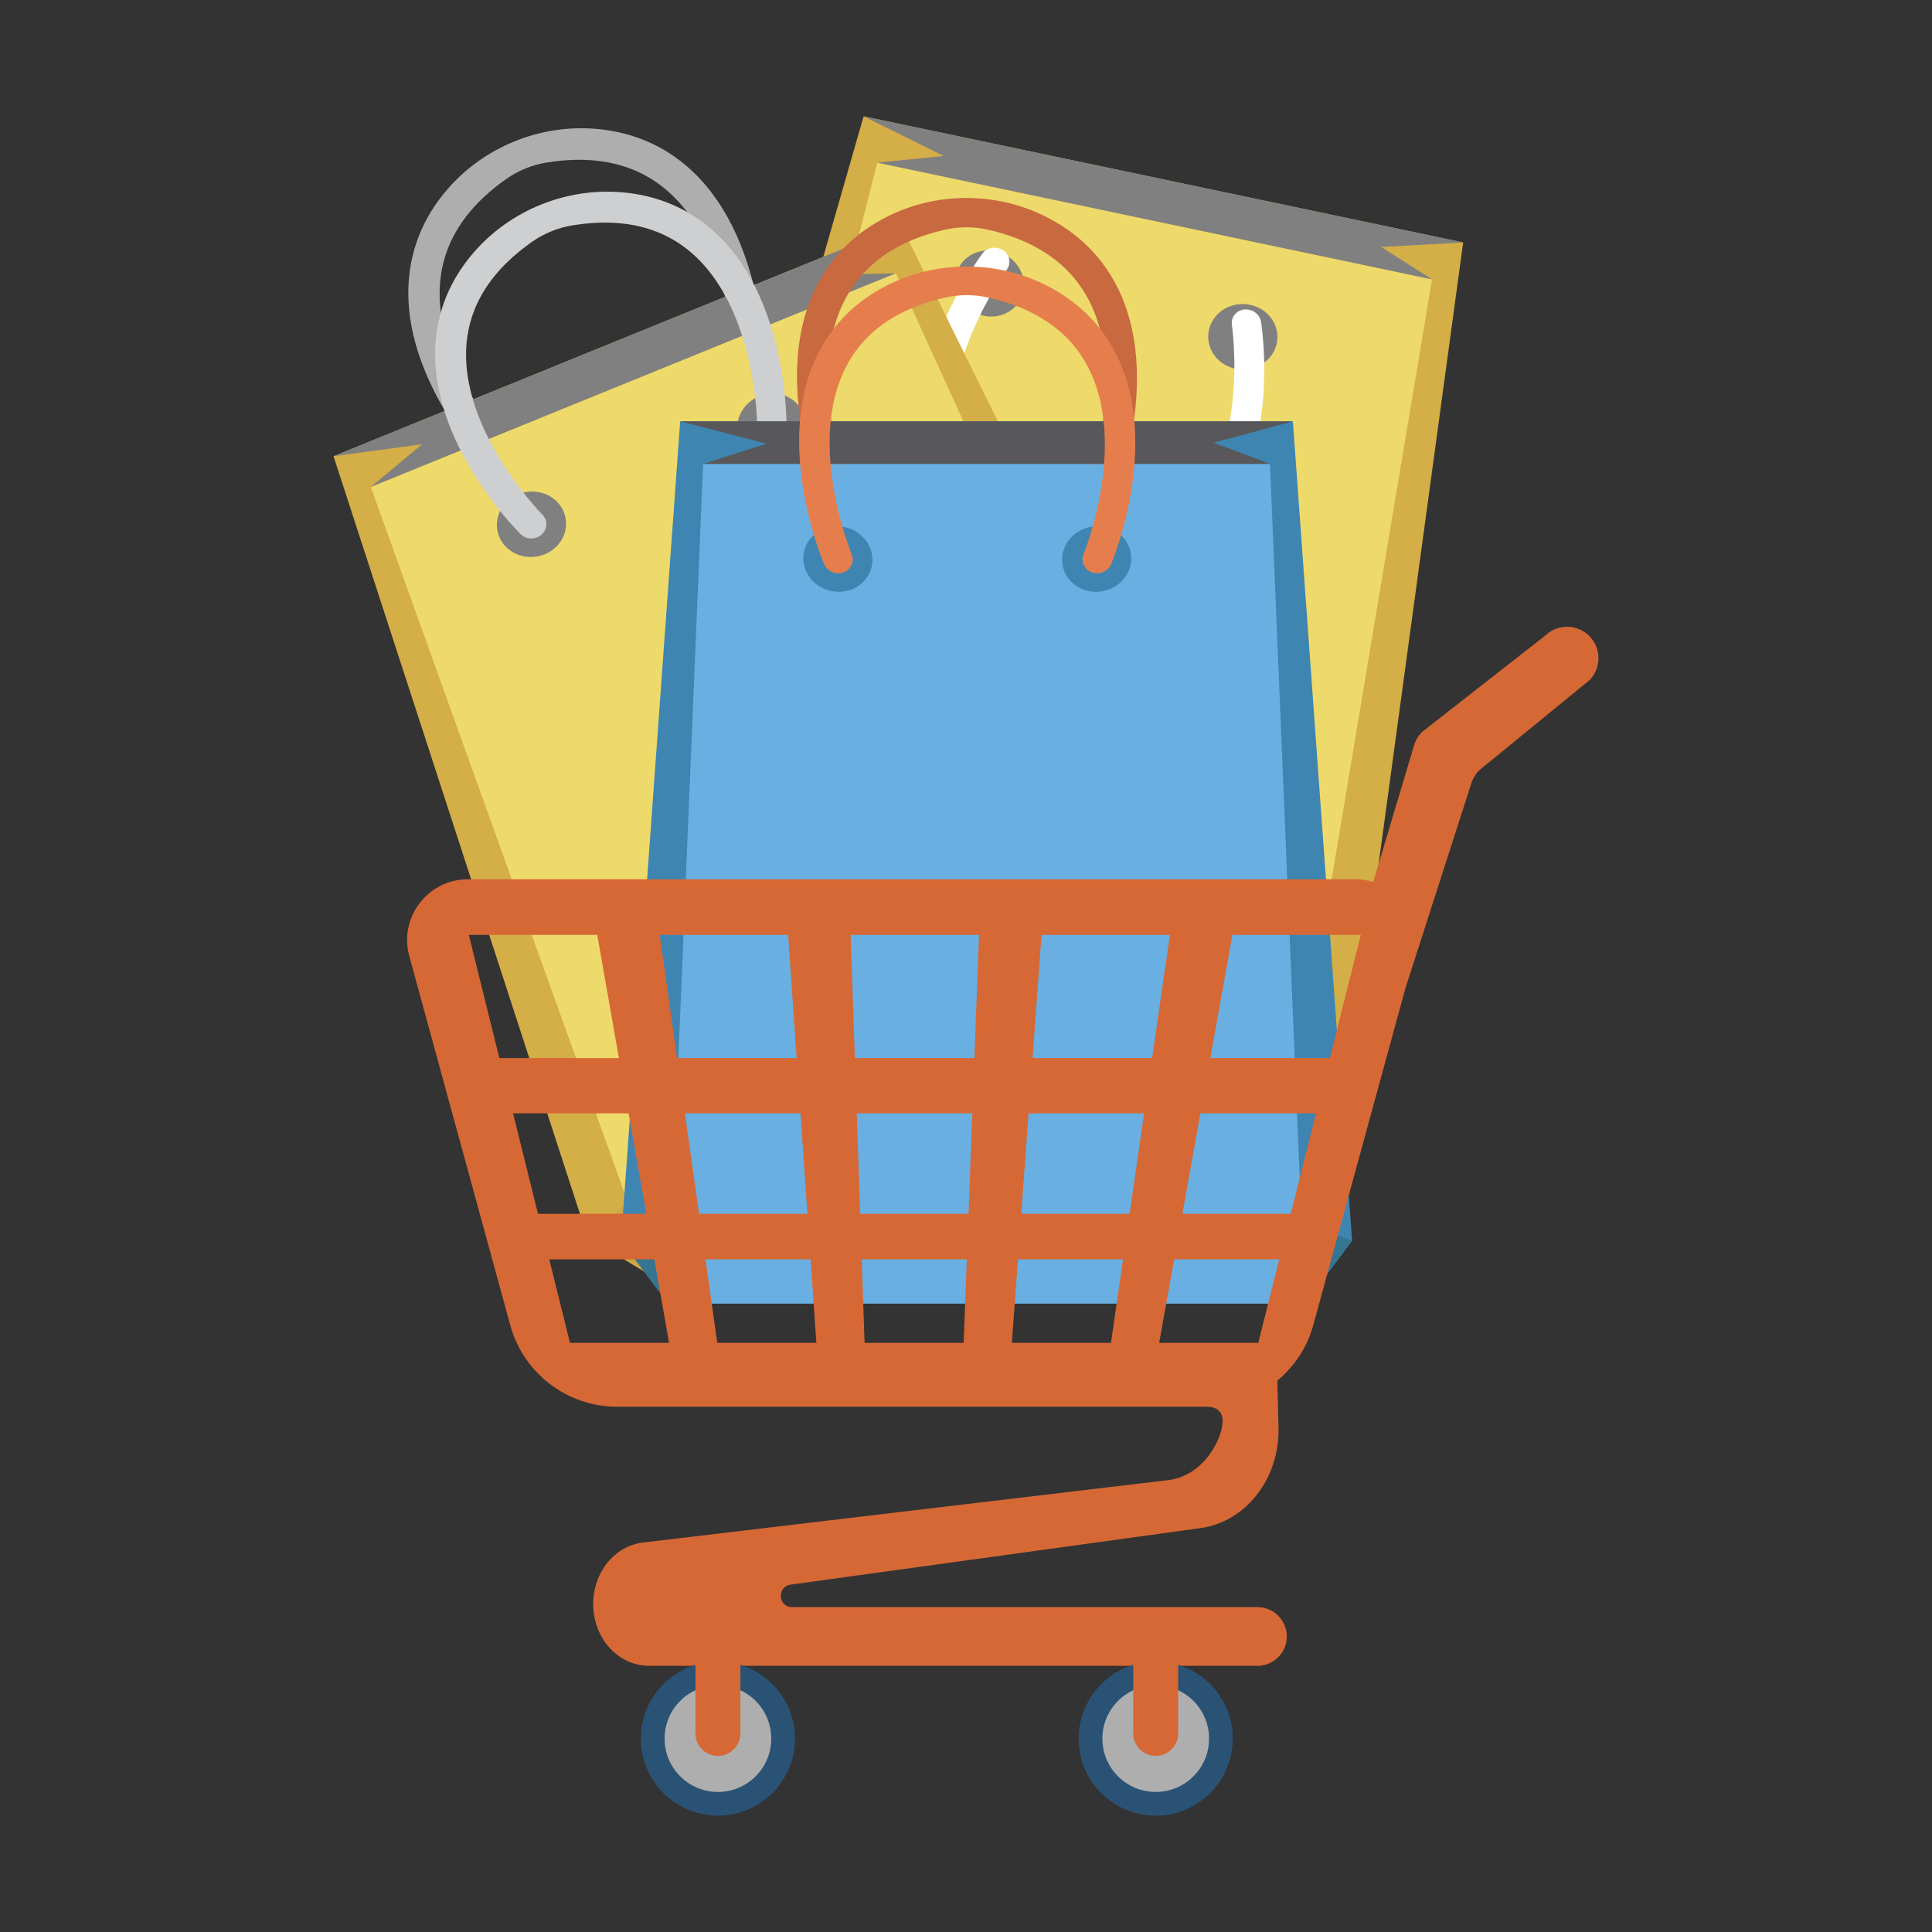 <?xml version="1.0" encoding="UTF-8"?>
<svg id="_3d_chart_icon_symbol" data-name="3d chart icon symbol" xmlns="http://www.w3.org/2000/svg" viewBox="0 0 1806.54 1806.54">
  <rect x="0" y="0" width="1806.54" height="1806.54" fill="#333333" stroke="none"/>
  <defs>
    <style>
      .cls-1 {
        fill: #fff;
      }

      .cls-2 {
        fill: #cba746;
      }

      .cls-3 {
        fill: #aeaeae;
      }

      .cls-4 {
        fill: #cdcfd0;
      }

      .cls-5 {
        fill: #357592;
      }

      .cls-6 {
        fill: #585759;
      }

      .cls-7 {
        fill: #69afe1;
      }

      .cls-8 {
        fill: #3f85b2;
      }

      .cls-9 {
        fill: #e57e4c;
      }

      .cls-10 {
        fill: #eed96b;
      }

      .cls-11 {
        fill: #d4ae46;
      }

      .cls-12 {
        fill: #c86940;
      }

      .cls-13 {
        fill: #808081;
      }

      .cls-14 {
        fill: #d66835;
      }

      .cls-15 {
        fill: #2a5274;
      }
    </style>
  </defs>
  <g id="_13" data-name="13">
    <g>
      <polygon class="cls-11" points="1368.16 226.71 807.52 108.78 595.64 847.11 626.67 913.78 641.19 856.68 1219.08 978.26 1209.37 1036.35 1264.61 987.84 1368.16 226.71"/>
      <path class="cls-3" d="m1104,572.71c-17.31,14.02-37.59,23.77-60.74,29.21-51.11,12.01-106.07-1.48-145.65-35.75-17.92-15.53-31.29-33.54-40-53.95-42.51-99.65,42.05-214.68,45.57-219.41,3.5-4.67,9.54-6.59,15.03-5.24,1.6.39,3.15,1.06,4.57,2.01,6.32,4.26,7.85,12.59,3.39,18.65-.77,1.05-78.15,107.61-41.48,192.34,11.99,27.68,35.05,50.15,68.85,67.19,12.19,6.15,25.8,9.49,39.47,9.69,37.9.56,68.88-8.64,92.46-27.58,72.22-58,53.8-188.08,53.6-189.36-1.09-7.43,4.16-14.11,11.77-14.93,1.7-.19,3.39-.05,4.99.33,5.49,1.36,9.93,5.84,10.83,11.6.9,5.81,21.71,146.72-62.68,215.21Z"/>
      <polygon class="cls-10" points="1339.02 261.21 820.29 152.08 626.67 913.78 1209.37 1036.35 1339.02 261.21"/>
      <path class="cls-13" d="m956.91,271.94c-3.13,16.58-19.73,26.99-37.11,23.33-17.37-3.65-29.08-20.02-26.15-36.65,2.95-16.74,19.6-27.38,37.17-23.69,17.57,3.7,29.25,20.3,26.08,37.01Z"/>
      <path class="cls-13" d="m1193.7,321.75c-3.89,16.42-21.11,26.7-38.49,23.05-17.37-3.65-28.46-19.89-24.77-36.35,3.72-16.58,21-27.1,38.57-23.4,17.57,3.69,28.6,20.17,24.68,36.7Z"/>
      <polygon class="cls-13" points="807.52 108.78 882.45 145.85 820.29 152.08 1339.02 261.21 1291.48 230.97 1368.16 226.71 807.52 108.78"/>
      <path class="cls-1" d="m1117.74,511.49c-17.04,13.67-37.04,23.15-59.91,28.41-50.45,11.62-104.8-1.73-143.98-35.35-17.74-15.23-31-32.87-39.67-52.86-42.29-97.59,40.96-209.96,44.41-214.59,3.43-4.56,9.41-6.42,14.83-5.09,1.58.38,3.11,1.04,4.53,1.98,6.28,4.18,7.79,12.34,3.41,18.27-.77,1.02-76.93,105.12-40.46,188.1,11.9,27.1,34.77,49.13,68.2,65.89,12.06,6.04,25.51,9.34,39.01,9.57,37.46.66,68.02-8.26,91.28-26.72,71.24-56.54,52.73-183.88,52.53-185.14-1.09-7.27,4.09-13.79,11.6-14.58,1.68-.17,3.35-.04,4.92.34,5.45,1.33,9.85,5.73,10.74,11.37.9,5.7,21.79,143.63-61.46,210.4Z"/>
      <polygon class="cls-2" points="595.64 847.11 645.39 840.1 626.67 913.78 595.64 847.11"/>
      <polygon class="cls-2" points="1264.61 987.84 1224.99 962.02 1209.37 1036.35 1264.61 987.84"/>
    </g>
    <g>
      <polygon class="cls-11" points="842.5 210.59 311.85 426.59 549.45 1157.05 612.47 1194.94 592.56 1139.51 1139.51 916.86 1163.97 970.45 1182.61 899.33 842.5 210.59"/>
      <path class="cls-3" d="m621.55,140.59c-19.14-11.38-40.63-18.07-64.32-20.09-52.29-4.46-104.71,16.88-138.89,56.54-15.49,17.97-26.1,37.73-31.75,59.19-27.59,104.75,72.79,206.29,76.97,210.45,4.14,4.12,10.39,5.14,15.64,3.01,1.51-.62,2.93-1.5,4.22-2.66,5.64-5.12,5.93-13.6.63-18.95-.92-.92-92.94-95.12-68.98-184.28,7.83-29.12,27.39-54.7,58.37-76.48,11.16-7.84,24.13-13.13,37.63-15.32,37.41-6.06,69.4-1.46,95.48,13.85,79.88,46.89,80.56,178.27,80.56,179.56,0,7.51,6.17,13.36,13.81,13.07,1.73-.06,3.37-.44,4.88-1.06,5.25-2.13,8.99-7.22,9.04-13.04.04-5.89.15-148.32-93.29-203.81Z"/>
      <polygon class="cls-10" points="837.67 255.48 346.68 455.34 612.47 1194.94 1163.97 970.45 837.67 255.48"/>
      <path class="cls-13" d="m526.99,478.21c6.67,15.5-1.27,33.42-17.7,40.11-16.43,6.69-35.29-.32-42.18-15.73-6.91-15.53.92-33.67,17.55-40.44,16.63-6.77,35.6.47,42.34,16.07Z"/>
      <path class="cls-13" d="m751.09,386.98c5.95,15.8-2.56,33.96-18.99,40.65-16.43,6.69-34.72-.56-40.87-16.28-6.19-15.82,2.23-34.21,18.86-40.98,16.63-6.76,35.01.71,41,16.61Z"/>
      <polygon class="cls-13" points="311.85 426.59 394.71 415.39 346.68 455.34 837.67 255.48 781.33 257.03 842.5 210.59 311.85 426.59"/>
      <path class="cls-4" d="m644.06,199.15c-18.86-11.05-40.04-17.52-63.43-19.41-51.59-4.15-103.4,16.94-137.29,55.89-15.36,17.66-25.91,37.04-31.57,58.08-27.66,102.69,71.02,201.77,75.13,205.85,4.05,4.01,10.22,4.99,15.4,2.88,1.51-.61,2.93-1.48,4.18-2.61,5.6-5.04,5.93-13.35.72-18.56-.9-.91-91.37-92.83-67.34-180.24,7.85-28.54,27.26-53.66,57.91-75.1,11.05-7.72,23.87-12.95,37.19-15.14,36.96-6.08,68.5-1.7,94.19,13.18,78.7,45.6,78.9,174.28,78.9,175.54-.04,7.36,6.04,13.06,13.57,12.75,1.71-.08,3.32-.45,4.83-1.05,5.19-2.11,8.91-7.11,8.97-12.81.06-5.77.68-145.28-91.37-199.24Z"/>
      <polygon class="cls-2" points="549.45 1157.05 586.76 1123.4 612.47 1194.94 549.45 1157.05"/>
      <polygon class="cls-2" points="1182.61 899.33 1135.33 900.1 1163.97 970.45 1182.61 899.33"/>
    </g>
    <g>
      <polygon class="cls-8" points="1208.93 393.99 636.01 393.99 580.68 1160.13 624.76 1218.99 627.21 1160.13 1217.75 1160.13 1220.2 1218.99 1264.28 1160.13 1208.93 393.99"/>
      <path class="cls-12" d="m1030.68,245.85c-13.46-17.74-30.83-32.04-52.01-42.85-46.78-23.85-103.36-23.85-149.96,0-21.11,10.81-38.4,25.11-51.72,42.85-65.05,86.64-10.35,218.52-8.05,223.96,2.28,5.36,7.68,8.67,13.35,8.67,1.64,0,3.3-.27,4.9-.86,7.18-2.61,10.64-10.35,7.75-17.31-.48-1.2-50.21-123.15,5.6-196.68,18.22-24.02,45.99-40.33,82.88-48.83,13.3-3.06,27.3-3.06,40.63,0,36.96,8.5,64.83,24.81,83.23,48.83,56.29,73.53,7.4,195.48,6.91,196.68-2.85,6.96.68,14.69,7.85,17.31,1.62.59,3.28.86,4.92.86,5.65,0,11.05-3.3,13.28-8.67,2.25-5.45,56.05-137.32-9.56-223.96Z"/>
      <polygon class="cls-7" points="1187.51 433.75 657.43 433.75 624.76 1218.99 1220.2 1218.99 1187.51 433.75"/>
      <path class="cls-8" d="m815.79,522.91c.35,16.87-13.76,30.48-31.5,30.48s-32.58-13.61-33.12-30.48c-.55-16.99,13.54-30.84,31.5-30.84s32.77,13.85,33.12,30.84Z"/>
      <path class="cls-8" d="m1057.77,522.91c-.44,16.87-15.18,30.48-32.93,30.48s-31.94-13.61-31.7-30.48c.22-16.99,14.97-30.84,32.93-30.84s32.14,13.85,31.7,30.84Z"/>
      <polygon class="cls-6" points="636.01 393.99 716.98 414.85 657.43 433.75 1187.51 433.75 1134.76 413.94 1208.93 393.99 636.01 393.99"/>
      <path class="cls-9" d="m1029.46,308.57c-13.3-17.34-30.48-31.32-51.44-41.88-46.21-23.3-102.15-23.3-148.23,0-20.87,10.56-37.96,24.54-51.13,41.88-64.35,84.69-10.31,213.67-8.03,218.99,2.25,5.26,7.59,8.48,13.19,8.48,1.62,0,3.26-.26,4.86-.84,7.09-2.56,10.52-10.13,7.66-16.92-.48-1.18-49.62-120.43,5.58-192.33,18.03-23.48,45.48-39.43,81.96-47.73,13.13-2.99,27-2.99,40.15,0,36.54,8.3,64.08,24.25,82.29,47.73,55.68,71.89,7.35,191.14,6.87,192.33-2.82,6.8.68,14.36,7.77,16.92,1.6.58,3.26.84,4.88.84,5.6,0,10.92-3.22,13.13-8.48,2.23-5.32,55.4-134.29-9.5-218.99Z"/>
      <polygon class="cls-5" points="580.68 1160.13 627.91 1143.03 624.76 1218.99 580.68 1160.13"/>
      <polygon class="cls-5" points="1264.28 1160.13 1220.2 1143.03 1220.2 1218.99 1264.28 1160.13"/>
    </g>
    <g>
      <path class="cls-14" d="m1486.94,595.55c-11.16-12.11-30.08-12.7-41.96-1.31l-114.93,89.93c-3.67,3.51-6.37,7.92-7.81,12.78,0,0-38.22,127.61-38.2,127.73-5.18-1.56-10.68-2.5-16.45-2.5H437.54c-37.87,0-65.16,36.32-54.61,72.68l94.19,344.26c12.32,45.04,53.23,76.27,99.92,76.27h551.04c23.08.02,14.57,24.48,8.18,36.31-9.17,16.96-24.44,30-44.09,32.34l-490.9,58.32c-26.52,3.15-46.6,27.94-46.6,57.49,0,31.93,23.34,57.8,52.16,57.8h568.98c15.14,0,27.44-12.28,27.44-27.44s-12.3-27.44-27.44-27.44h-435.15c-13.13,0-14.46-19.23-1.42-21.03l383.36-52.88c42.58-5.87,74.15-46.67,72.9-94.21l-1.12-43.63c15.8-13.21,27.88-30.97,33.61-51.91l86.16-315.02,61.77-192.05c1.36-4.27,3.7-8.16,6.8-11.39l103.75-84.82c10.76-11.19,10.96-28.85.46-40.28Zm-1020.02,393.79l-28.53-115.15h120.07l20.26,115.15h-111.8Zm12.82,51.69h108.08l16.54,93.94h-101.32l-23.3-93.94Zm53.21,214.63l-19.36-78.1h98.28l13.74,78.1h-92.66Zm83.93-381.47h120.07l7.96,115.15h-111.78l-16.26-115.15Zm23.54,166.84h108.08l6.5,93.94h-101.34l-13.24-93.94Zm30.28,214.63l-11.03-78.1h98.28l5.4,78.1h-92.66Zm230.39,0h-92.66l-2.67-78.1h98.28l-2.96,78.1Zm4.55-120.69h-101.34l-3.21-93.94h108.1l-3.54,93.94Zm5.47-145.63h-111.78l-3.96-115.15h120.09l-4.35,115.15Zm127.73,266.32h-92.66l5.67-78.1h98.26l-11.27,78.1Zm17.44-120.69h-101.34l6.82-93.94h108.08l-13.57,93.94Zm-90.75-145.63l8.36-115.15h120.07l-16.65,115.15h-111.78Zm211.04,266.32h-92.66l14.02-78.1h98.26l-19.63,78.1Zm30.35-120.69h-101.34l16.87-93.94h108.08l-23.61,93.94Zm36.58-145.63h-111.78l20.65-115.15h120.07l-28.95,115.15Z"/>
      <g>
        <g>
          <ellipse class="cls-15" cx="671.3" cy="1625.71" rx="72.07" ry="72.06"/>
          <path class="cls-3" d="m721.18,1625.71c0,27.55-22.34,49.87-49.88,49.87s-49.86-22.33-49.86-49.87,22.32-49.87,49.86-49.87,49.88,22.33,49.88,49.87Z"/>
        </g>
        <path class="cls-14" d="m671.3,1519.79c-11.55,0-21.03,9.46-21.03,21.02v80.07c0,11.56,9.47,21.01,21.03,21.01s21.03-9.45,21.03-21.01v-80.07c0-11.56-9.47-21.02-21.03-21.02Z"/>
      </g>
      <g>
        <g>
          <path class="cls-15" d="m1152.72,1625.71c0,39.8-32.27,72.06-72.07,72.06s-72.05-32.26-72.05-72.06,32.25-72.06,72.05-72.06,72.07,32.26,72.07,72.06Z"/>
          <path class="cls-3" d="m1130.54,1625.71c0,27.55-22.34,49.87-49.88,49.87s-49.86-22.33-49.86-49.87,22.32-49.87,49.86-49.87,49.88,22.33,49.88,49.87Z"/>
        </g>
        <path class="cls-14" d="m1080.65,1519.79c-11.55,0-21,9.46-21,21.02v80.07c0,11.56,9.45,21.01,21,21.01s21.03-9.45,21.03-21.01v-80.07c0-11.56-9.45-21.02-21.03-21.02Z"/>
      </g>
    </g>
  </g>
</svg>